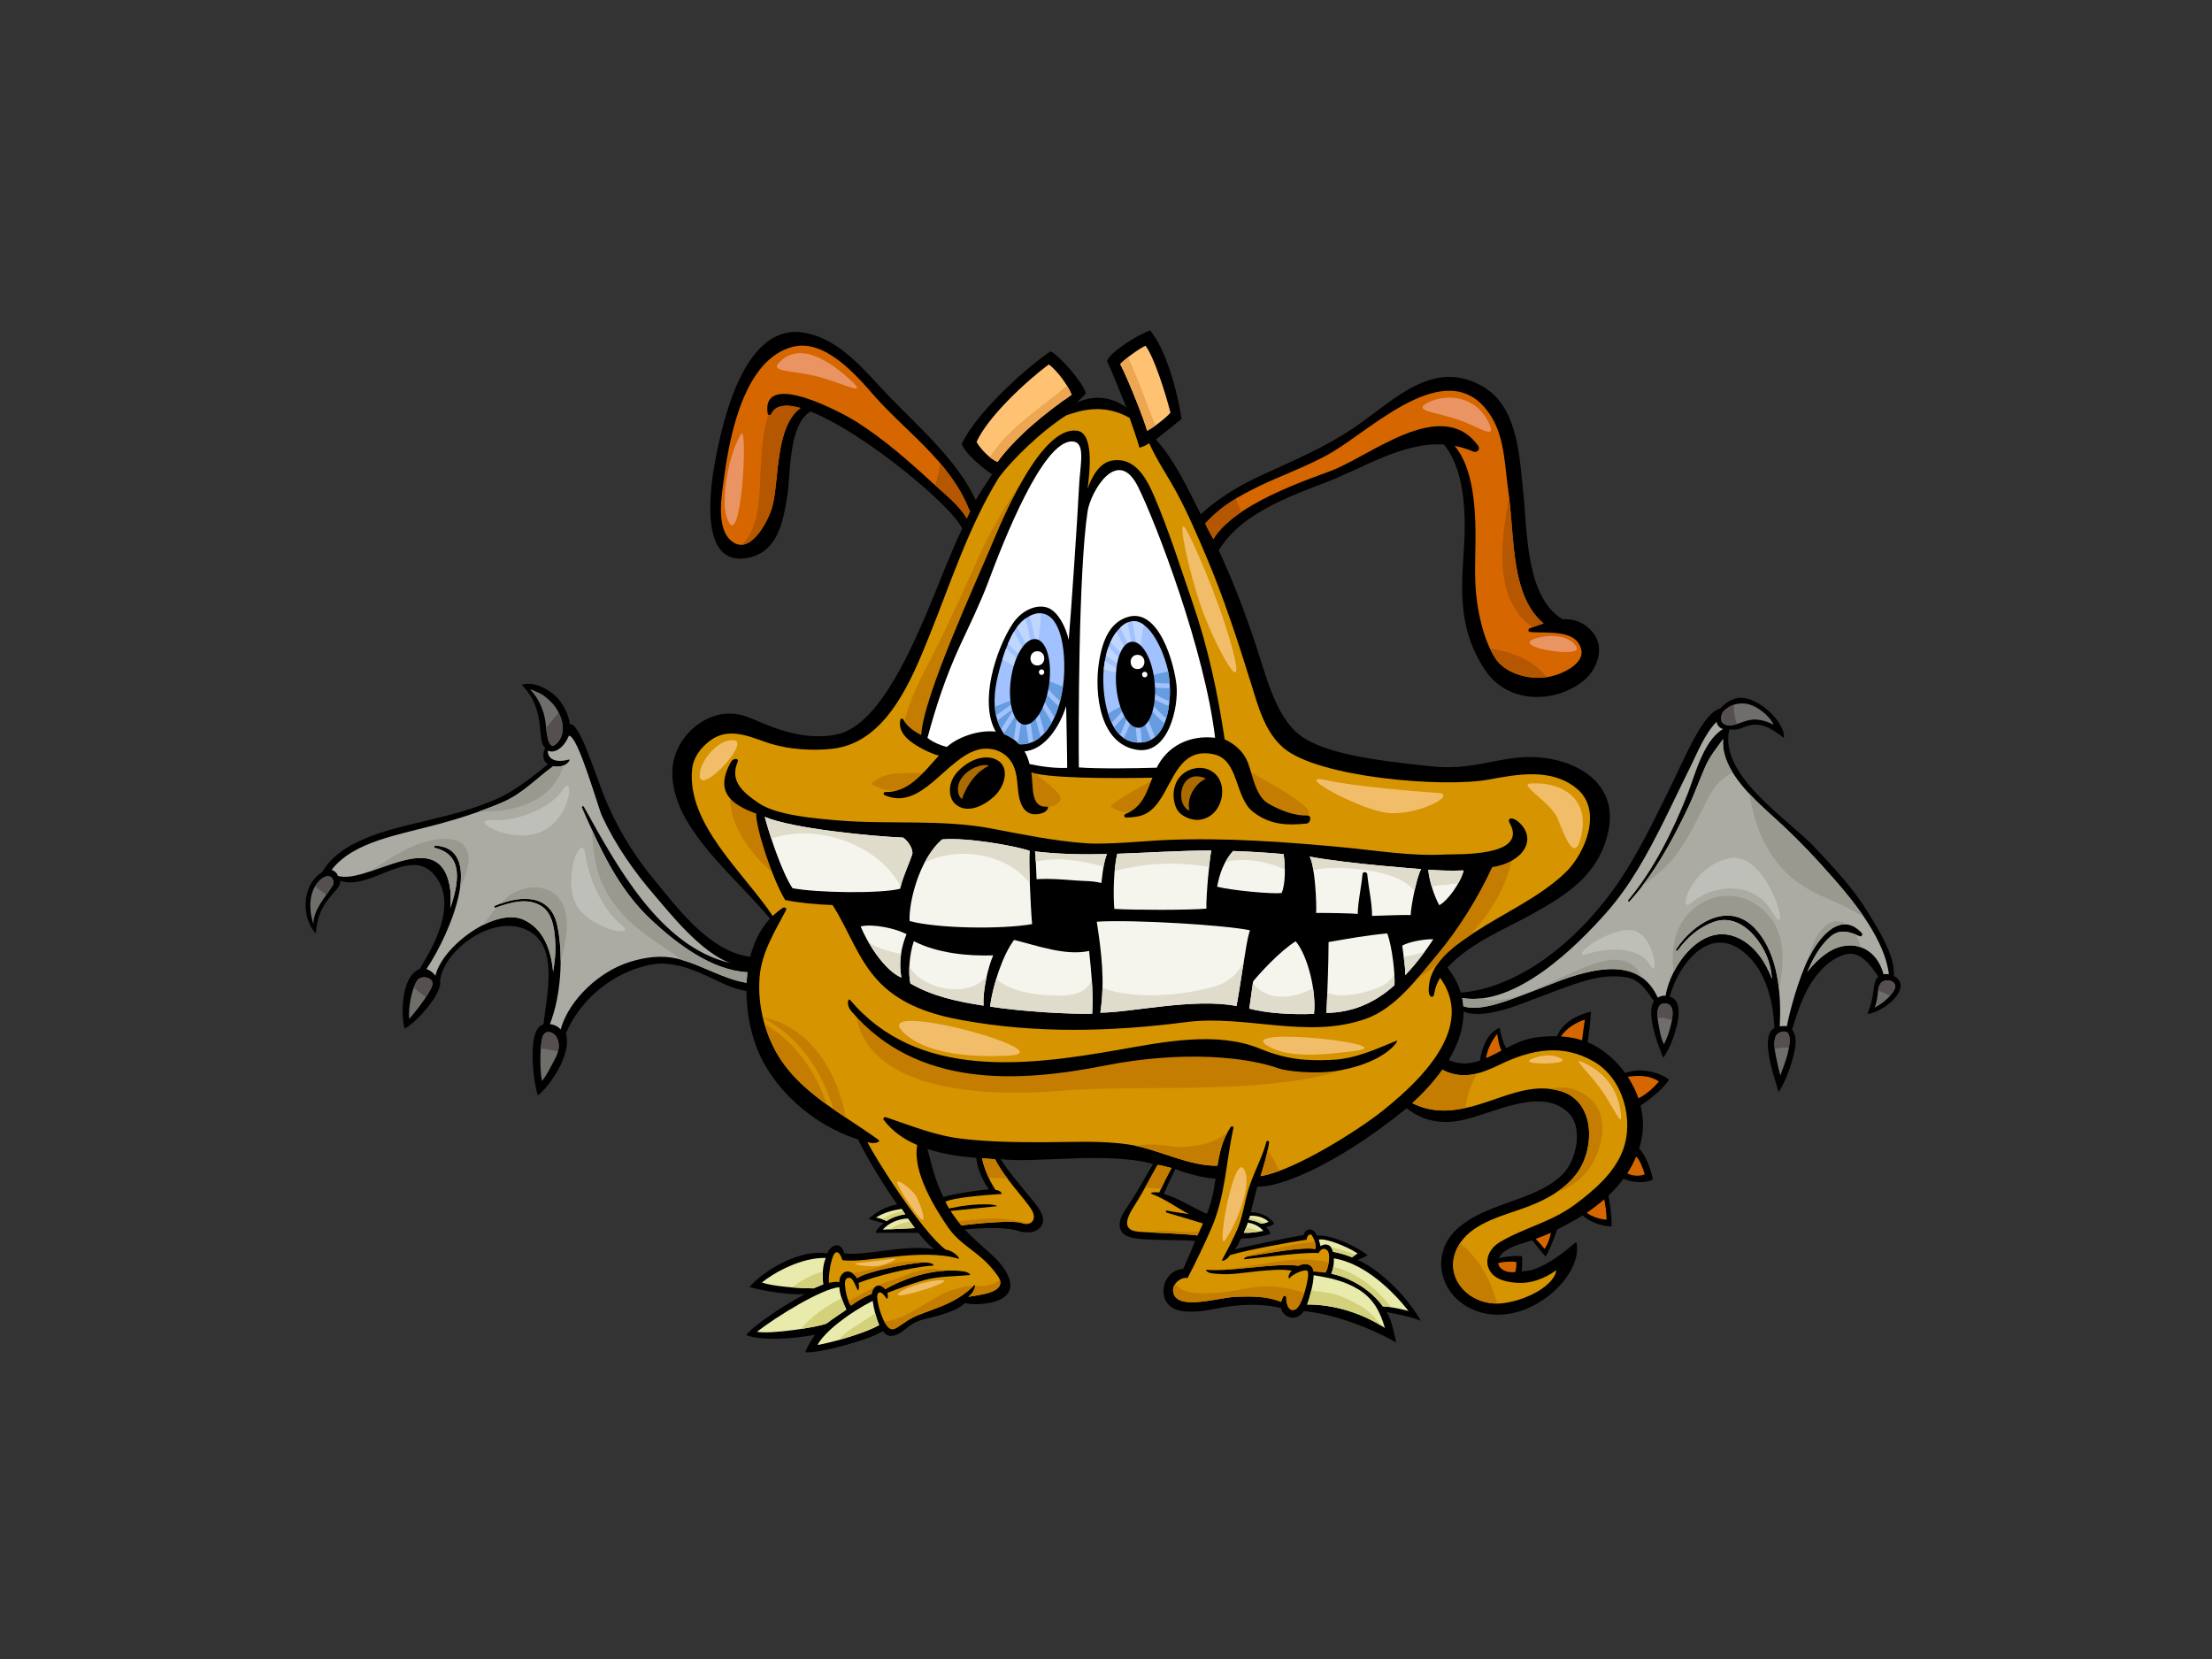 <?xml version="1.0" encoding="utf-8"?>
<!-- Generator: Adobe Illustrator 17.0.0, SVG Export Plug-In . SVG Version: 6.00 Build 0)  -->
<!DOCTYPE svg PUBLIC "-//W3C//DTD SVG 1.1//EN" "http://www.w3.org/Graphics/SVG/1.1/DTD/svg11.dtd">
<svg version="1.1" id="Layer_1" xmlns="http://www.w3.org/2000/svg" xmlns:xlink="http://www.w3.org/1999/xlink" x="0px" y="0px"
	 width="800px" height="600px" viewBox="0 0 800 600" enable-background="new 0 0 800 600" xml:space="preserve">
<rect x="0" y="0" width="800" height="600" fill="#333333" stroke="none"/>
<g>
	<path d="M684.961,352.989c0.461-7.623-5.942-17.398-9.69-23.479c-5.211-8.46-12.172-15.821-18.942-23.028
		c-9.737-10.369-34.791-25.979-30.888-42.685c4.817,0.552,5.002-1.718,9.73-1.718c4.125,0,8.598,3.744,9.95,4.79
		c0.921-5.466-10.619-16.865-18.095-14.061c-1.737,0.652-3.633,1.862-4.887,3.461c-6.005,1.08-13.126,18.426-17.337,27
		c-5.199,10.59-10.28,21.207-16.479,31.258c-12.513,20.291-35.201,42.358-60.009,44.47c-0.924-3.038-2.473-6.069-4.81-9.048
		c7.653-8.665,22.314-14.734,30.318-19.19c12.881-7.167,24.163-14.175,27.745-29.601c4.611-19.847-15.113-28.5-31.421-27.257
		c-10.621,0.811-18.905,4.683-32.481,3.258c-22.875-2.397-41.701-5.024-49.621-13.096c-7.709-7.861-10.514-21.216-15.252-34.939
		c-3.521-10.2-7.441-20.326-12.034-30.113c3.12-5.041,7.623-9.42,13.775-13.208c7.553-4.653,15.923-7.933,24.196-11.046
		c14.3-5.379,28.473-14.939,43.49-13.993c8.427,10.28,7.923,28.496,7.056,40.444c-1.039,14.308-1.076,27.795,7.725,40.998
		c8.801,13.203,26.44,11.747,35.834,3.881c5.127-4.295,7.947-12.525,2.625-18.078c-3.196-3.333-6.695-4.26-10.325-4.031
		c-13.359-8.044-12.739-31.868-14.166-45.167c-1.37-12.754-1.749-31.183-14.235-38.74c-18.171-10.998-32.449,4.662-46.847,14.481
		c-10.18,6.941-21.164,11.635-32.357,16.729c-8.154,3.708-16.663,8.476-23.242,14.757c-4.822-9.593-9.205-19.176-16.249-27.138
		c0.951-0.617,6.592-5.206,9.304-7.406c-1.497-10.147-5.929-25.728-11.415-32.008c-4.251,1.619-13.773,7.211-15.586,11.032
		c2.126,4.452,4.909,11.811,7.083,16.902c-6.122-4.484-12.448-4.352-18.093-1.751c1.092-1.085,2.105-1.895,3.421-3.412
		c-1.114-4.049-9.864-13.998-12.844-15.169c-6.083,3.934-26.073,20.719-32.107,33.544c2.442,5.207,10.996,10.951,11.019,10.955
		c-1.593,2.549-4.158,6.06-5.907,9.275c-6.768-14.386-20.22-25.991-31.048-37.194c-8.74-9.044-17.623-20.891-30.826-23.306
		c-21.136-3.867-29.132,29.638-32.105,44.837c-1.892,9.67-6.875,40.245,11.639,36.54c10.764-2.154,12.699-13.231,14.171-22.368
		c1.223-7.602,0.318-25.715,8.36-30.566c19.371,7.611,51.253,34.209,54.881,42.374c-3.709,7.586-8.57,20.447-12.623,30.017
		c-7.687,18.15-18.89,41.875-33.143,44.527c-14.252,2.652-26.845-4.763-32.641-6.712c-10.454-3.517-21.178,3.367-25.025,13.082
		c-3.32,8.39-0.233,18.001,4.173,25.287c7.846,12.972,20.078,23.242,29.763,34.866c-3.542,3.767-5.823,8.558-7.14,13.762
		c-14.71-1.69-26.627-17.984-35.409-28.65c-7.75-9.41-13.919-20.13-18.259-31.51c-3.081-8.078-8.441-24.915-11.561-23.901
		c-0.36-3.136-1.961-6.298-3.723-8.597c-2.534-3.309-8.837-7.308-13.7-5.679c9.155,9.144,5.126,20.268,8.548,22.883
		c-1.036,1.752-1.231,4.742,0.972,5.772c-3.606,2.914-10.774,8.981-17.322,12.04c-9.118,4.26-19.017,6.614-28.756,8.936
		c-11.485,2.734-29.241,6.684-35.554,18.062c-8.172,5.109-7.157,17.402-2.337,22.271c0.667-12.827,9.336-15.174,8.781-19.122
		c11.387,4.129,26.733-14.53,35.448-0.157c5.925,9.77-1.163,23.09-6.691,32.09c-7.432,2.897-6.53,18.971-5.446,21.501
		c3.43-1.266,13.906-12.643,12.785-17.146c1.483-12.292,22.014-26.215,33.964-16.896c8.386,6.539,4.644,22.2,3.486,32.527
		c-6.259,1.549-3.639,21.556-2.014,25.71c3.25-2.348,12.461-14.086,10.113-22.394c4.876-11.741,16.608-22.221,30.952-24.935
		c7.668-1.451,16.051,2.148,22.711,5.405c4.488,2.194,7.558,3.459,11.625,4.199c0.042,6.971,1.311,13.888,3.357,19.541
		c5.735,15.842,20.902,29.035,36.982,34.114c3.799,7.796,10.512,18.419,14.205,23.497c-3.923,0.692-7.616,2.692-10.386,5.309
		c1.598,0.309,4.027,1.222,5.489,1.5c-1.016,0.775-2.83,2.449-2.95,3.503c5.038-0.021,10.43-0.091,15.471-0.033
		c1.72,2.164,3.583,4.192,5.7,5.952c-10.236-1.869-25.174,2.543-32.439,1.496c-1.583-5.184-5.451-2.372-6.199,0.049
		c-9.479-1.83-23.02,6.018-28.159,12.156c5.415,1.4,14.107,2.912,20.079,2.54c-8.924,4.693-18.927,11.693-21.234,14.848
		c5.693,2.077,16.541,1.386,24.928-0.152c-1.114,1.399-3.077,4.692-3.574,6.321c4.352,0.636,23.951-4.683,28.049-7.66
		c0.923,1.072,1.917,2.26,4.301,1.568c2.385-0.692,4.439-2.972,6.618-4.283c2.823-1.696,6.711-2.058,9.823-3.047
		c3.662-1.168,6.64-2.199,8.95-4.365c2.707,0.801,11.552,0.673,15.002-2.846c3.77-3.849-0.726-10.338-4.386-13.773
		c-3.77-3.54-7.421-6.424-10.661-10.044c5.816-0.421,14.586-1.038,19.434,0.577c3.098,1.035,7.727,0.696,8.776-2.954
		c0.963-3.353-3.683-8.041-5.505-10.338c-3.268-4.118-6.809-7.941-9.681-12.684c12.29,1.577,38.421-2.84,55.038,1.743
		c-2.847,5.001-5.936,10.495-9.301,15.552c-1.688,2.54-3.567,5.276-2.356,8.343c1.229,3.124,6.928,3.243,9.455,3.398
		c5.355,0.328,13.294,0.087,17.449,0.603c-1.152,2.877-3.021,7.338-4.317,10.074c-7.754,0.449-10.018,11.895-2.591,14.68
		c3.349,1.253,8.778,0.862,13.527-0.145c8.75-1.858,17.412-2.159,24.484-0.372c0.412,2.961,5.161,5.552,8.195,1.093
		c9.624,0.863,22.856,5.326,33.396,11.327c-0.637-3.337-1.717-8.237-3.4-10.976c1.292,0.236,8.71,1.589,12.326,3.127
		c-4.621-8.121-13.712-17.795-22.764-22.002c0.966-0.371,2.644-1.159,3.529-1.619c-2.965-2.674-12.936-7.654-18.293-7.17
		c-1.634-3.601-4.48-2.138-4.866-0.215c-4.749,0.781-21.283,4.183-24.925,5.23c0.809-0.846,1.575-2.37,2.382-3.999
		c2.983,0.119,7.702-0.694,10.465-1.538c-0.069-0.883-0.815-2.012-1.464-2.559c1.073-0.171,2.054-0.53,2.945-1.281
		c-1.865-2.778-5.528-4.143-8.466-4.108c0.703-2.93,1.586-6.737,2.361-9.313c6.545,0.629,26.836-6.279,53.964-28.265
		c5.411,4.258,11.848,5.824,19.172,4.477c11.312-2.084,28.544-12.29,38.794-3.379c5.347,4.646,3.977,13.659,1.13,19.087
		c-2.937,5.599-9.141,8.752-14.706,11.06c-8.564,3.547-17.613,5.517-25.003,11.409c-10.846,8.649-8.265,23.698,3.508,29.636
		c18.537,9.35,41.625-11.046,38.47-23.972c-4.749,3.996-9.586,7.911-15.492,10.023c-0.648,0.233-2.339,0.535-4.287,0.655
		c0.314-1.479,0.23-4.393,0.134-5.545c-2.409-0.108-5.925,0.019-8.349,0.832c1.526-3.888,8.263-5.248,12.029-6.552
		c1.371,1.641,3.432,4.33,4.882,5.914c1.551-2.599,3.875-8.569,4.102-9.75c1.16-0.561,7.419-3.909,9.333-5.127
		c1.862,1.893,6.381,4.008,10.422,3.914c0.108-4.132-0.769-9.044-1.159-11.088c1.999-1.886,3.846-3.912,5.463-6.101
		c3.069,1.355,7.771,1.797,10.608,0.255c-0.567-3.23-2.513-8.794-4.975-11.187c0.334-1.065,0.635-2.145,0.87-3.265
		c0.854-4.087,0.658-8.273-0.35-12.297c1.103-0.57,8.259-5.74,10.325-9.418c-4.348-3.05-11.055-4.249-15.883-2.332
		c-2.897-4-6.584-7.394-10.699-9.735c-0.931-0.53-1.895-0.977-2.875-1.379c0.214-0.904,1.094-7.98,1.176-11.086
		c-8.852,2.213-11.54,6.971-12.197,8.889c-2.796-0.079-5.599,0.129-8.307,0.549c-3.534,0.547-6.85,2.08-10.088,3.746
		c-0.961-1.351-2.021-4.814-2.404-7.315c-4.617,1.731-6.645,7.936-7.083,11.811c-3.637,1.246-7.349,1.603-11.337-0.175
		c3.346-5.569,5.434-11.531,5.37-17.569c7.211,3.171,20.507-2.657,26.102-4.706c6.199-2.269,12.239-4.838,18.618-6.597
		c4.491-1.238,9.14-1.78,13.765-1.11c5.29,0.766,7.633,4.727,10.341,8.688c-0.631,1.033-0.952,2.494-0.954,4.139
		c-0.002,5.171,2.458,11.682,4.326,16.333c3.105-3.805,9.414-20.529,2.369-22.06c3.045-11.57,14.799-27.393,27.93-15.155
		c7.028,6.548,9.624,17.253,9.889,26.498c-1.377,0.703-2.25,2.521-2.334,5.04c-0.185,5.534,2.336,12.82,3.896,18.06
		c2.299-3.103,5.67-11.963,6.151-17.501c0.158-1.828-0.296-3.821-1.281-5.069c2.413-7.782,4.548-14.779,10.098-21.083
		c2.402-2.727,5.381-4.978,8.881-6.027c5.724-1.715,9.316,3.858,12.208,7.929c-1.142,1.028-1.363,2.454-1.574,4.054
		c-0.445,3.389-1.123,6.705-2.396,9.42c3.023,0.021,10.312-4.078,11.897-9.006C687.864,355.747,686.77,353.838,684.961,352.989z
		 M341.207,432.95c-3.036-6.018-4.09-11.091-5.805-17.415c5.56,1.835,11.673,2.744,17.655,3.225
		c0.442,4.013,2.32,8.165,4.564,11.423C355.641,430.216,345.054,431.642,341.207,432.95z M425.073,422.794
		c2.616,1.078,9.549,3.274,14.552,3.47c-0.405,2.765-0.856,5.534-1.613,8.238c-0.434,1.545-0.947,3.036-1.497,4.506
		c-5.37-2.323-9.977-5.552-15.597-7.214C422.151,428.797,423.593,425.757,425.073,422.794z"/>
	<path fill="#D66600" d="M452.048,177.493c9.332-4.951,20.955-8.67,30.048-14.138c15.505-9.319,43.128-36.519,57.571-12.152
		c4.523,7.63,4.597,17.655,5.821,26.222c0.961,6.718,1.23,13.51,1.945,20.256c1.027,9.679,2.974,21.35,10.822,27.783
		c-1.681,0.545-3.365,1.171-5.036,1.774c-0.622,0.222-0.592,1.248,0.115,1.323c5.965,0.633,16.743-1.236,18.541,6.338
		c1.086,4.581-4.992,7.726-8.362,8.973c-8.725,3.225-19.018-0.081-22.648-5.7c-3.633-5.618-5.596-13.1-6.657-20.361
		c-1.233-8.443-0.481-17.122-0.577-25.619c-0.107-9.266-0.947-23.079-7.53-30.942c2.249,0.427,4.521,1.101,6.816,2.092
		c1.227,0.53,2.573-0.881,1.738-2.042c-13.287-18.454-39.241,3.891-53.681,9.137c-9.633,3.501-19.154,7.107-28.055,12.248
		c-4.339,2.505-10.978,6.983-14.092,12.294c-0.744-1.509-2.364-3.982-2.901-5.73C441.4,183.466,445.653,180.884,452.048,177.493z"/>
	<path fill="#FFC273" d="M405.143,131.641c1.978-2.036,6.735-5.478,9.108-6.597c2.89,3.447,7.241,16.909,9.064,24.194
		c-1.804,2.145-6.983,5.973-8.484,6.545C414.391,153.421,408.538,138.308,405.143,131.641z"/>
	<path fill="#FFC273" d="M353.179,159.863c3.986-9.023,18.016-22.063,26.142-28.072c2.905,2.162,6.751,7.223,8.268,10.967
		c-9.26,6.305-20.192,15.178-26.826,24.294C358.038,166.037,354.495,162.191,353.179,159.863z"/>
	<path fill="#EDA652" d="M407.965,129.195c-1.125,0.88-2.142,1.747-2.821,2.446c3.394,6.667,9.248,21.78,9.688,24.142
		c0.587-0.226,1.737-0.949,3.025-1.874C414.567,145.665,411.744,137.226,407.965,129.195z"/>
	<path fill="#EDA652" d="M357.988,165.322c0.942,0.769,1.899,1.404,2.776,1.731c6.634-9.116,17.566-17.989,26.826-24.294
		c-0.413-1.023-1.01-2.141-1.704-3.274C376.164,147.77,364.939,154.552,357.988,165.322z"/>
	<path fill="#D66600" d="M337.473,174.85c-8.851-8.148-17.844-16.068-28.038-22.506c-3.778-2.388-34.085-19.15-31.823-2.827
		c0.092,0.662,1.014,0.879,1.309,0.229c1.48-3.278,5.368-3.68,10.59-2.194c-9.267,6.817-7.64,26.313-10.219,35.777
		c-1.349,4.957-8.402,18.81-15.384,11.74c-5.013-5.078-2.805-16.653-1.969-22.822c2.077-15.327,7.4-42.197,24.583-46.774
		c11.499-3.064,22.66,9.664,29.241,17.185c12.001,13.717,27.739,24.105,34.711,41.575c0.104,0.262,0.246,0.461,0.41,0.614
		c-0.423,0.884-0.838,1.767-1.242,2.653C346.878,182.643,341.117,178.205,337.473,174.85z"/>
	<path fill="#B55700" d="M446.992,180.318c-3.875,2.321-7.168,4.814-11.063,8.932c0.537,1.748,2.157,4.221,2.901,5.73
		c2.253-3.846,6.352-7.242,10.093-9.782C448.22,183.604,447.569,181.973,446.992,180.318z"/>
	<path fill="#B55700" d="M551.384,238.364c-3.953-2.047-8.173-3.174-12.493-3.798c0.6,1.259,1.245,2.479,1.973,3.606
		c3.083,4.772,10.971,7.859,18.624,6.712C557.209,242.269,554.558,240.008,551.384,238.364z"/>
	<path fill="#B55700" d="M554.22,226.875c1.342-0.486,2.689-0.972,4.034-1.411c-7.848-6.433-9.795-18.104-10.822-27.783
		c-0.629-5.927-0.938-11.885-1.647-17.804C542.668,196.302,540.034,216.74,554.22,226.875z"/>
	<path fill="#B55700" d="M278.92,149.747c-0.191,0.421-0.631,0.451-0.952,0.26c-2.33,6.198-2.505,13.795-2.866,19.777
		c-0.44,7.303-0.198,15.461-3.306,22.275c-0.917,2.008-2.112,3.625-3.496,4.962c5.321-0.36,9.928-9.785,10.991-13.692
		c2.579-9.464,0.952-28.959,10.219-35.777C284.288,146.067,280.401,146.469,278.92,149.747z"/>
	<path fill="#B55700" d="M350.473,184.234c-2.52-6.314-6.194-11.696-10.413-16.652c-0.434,2.695-1.036,5.359-1.835,7.943
		c3.645,3.269,8.83,7.431,11.415,11.976c0.404-0.886,0.819-1.769,1.242-2.653C350.72,184.695,350.577,184.496,350.473,184.234z"/>
	<path fill="#706E6B" d="M197.287,261.183c-0.597-4.461-2.518-8.681-5.563-11.818c0.784,0.025,1.64,0.589,2.508,0.916
		c2.184,0.822,3.996,2.456,5.573,4.124c2.588,2.739,6.373,10.378,1.069,14.879C197.913,271.795,197.497,262.755,197.287,261.183z"/>
	<path fill="#706E6B" d="M113.421,334.39c-1.284-3.47-2.709-11.714,2.584-16.325c2.217-1.932,4.537-1.437,4.613,1.286
		C120.667,321.089,112.749,328.69,113.421,334.39z"/>
	<path fill="#706E6B" d="M147.969,368.509c-0.362-6.499,1.942-13.622,3.589-14.577c1.647-0.954,4.307-0.51,4.874,1.435
		C157,357.313,150.497,365.802,147.969,368.509z"/>
	<path fill="#706E6B" d="M200.598,383.208c-1.433,2.571-2.676,5.485-4.589,7.739c-0.943-4.68-0.723-14.675,0.542-16.66
		c1.264-1.987,4.153-0.902,5.056,1.446C202.51,378.08,202.15,380.426,200.598,383.208z"/>
	<path fill="#ABABA3" d="M244.956,346.729c-5.829-1.386-11.588-0.565-17.202,1.175c-10.671,3.304-21.889,13.353-24.992,24.414
		c-0.899-1.028-2.211-1.731-3.883-1.946c4.042-10.142,4.942-25.108,2.67-35.672c-2.517-11.705-13.634-10.951-22.568-7.051
		c-0.35,0.154-0.094,0.738,0.262,0.613c5.303-1.842,11.614-3.835,16.729-0.463c4.214,2.779,4.699,9.376,4.883,13.862
		c0.135,3.279-0.265,6.546-0.822,9.801c-0.725-8.174-3.656-15.669-10.694-18.842c-10.11-4.557-29.269,9.341-31.866,20.253
		c-0.912-1.224-2.044-2.042-3.259-2.374c9.107-13.593,21.209-43.755,3.22-44.674c-0.491-0.025-0.517,0.725-0.051,0.841
		c10.408,2.594,8.571,12.656,5.428,21.924c0.332-3.084,0.278-6.055-0.279-8.693c-4.518-21.404-29.663,0.135-40.324-3.118
		c-0.379-1.36-1.566-1.872-2.269-2.194c7.94-10.284,24.238-12.601,39.037-16.636c7.708-2.101,15.321-4.59,22.667-7.737
		c7.386-3.164,12.171-8.537,18.424-13.091c4.798,0.799,6.488-2.613,5.746-2.417c-6.904,1.816-7.886-1.947-7.651-3.265
		c1.787,1.073,5.39-0.175,7.599-5.372c3.309-0.059,10.561,26.066,11.972,29.085c4.963,10.617,11.547,20.046,19.198,28.891
		c5.006,5.788,16.71,20.705,27.368,24.29c-25.668-5.786-41.52-35.729-53.163-56.594c-0.201-0.362-0.836-0.084-0.667,0.299
		c6.447,14.668,12.994,29.33,24.9,40.489c9.181,8.609,21.798,18.363,34.974,19.101c-0.147,1.267-0.26,2.54-0.319,3.821
		C261.249,354.024,253.652,348.795,244.956,346.729z"/>
	<path fill="#E8EBAB" d="M316.796,440.344c2.945-1.855,6.108-2.657,9.322-3.15c0.425,0.657,0.846,1.311,1.276,1.966
		c-2.268,0.327-4.684,1.035-6.746,2.461C319.472,440.97,318.135,440.606,316.796,440.344z"/>
	<path fill="#E8EBAB" d="M319.278,444.721c1.847-2.23,5.386-3.924,9.113-4.05c0.792,1.182,1.612,2.342,2.454,3.48
		C327.126,444.337,323.305,444.548,319.278,444.721z"/>
	<path fill="#E8EBAB" d="M275.539,463.843c4.346-3.578,14.367-9.156,23.117-8.887c-1.2,2.867-1.305,6.625-0.923,9.542
		c-0.926,0.325-2.077,0.919-3.462,1.46C288.655,465.958,279.346,465.189,275.539,463.843z"/>
	<path fill="#E8EBAB" d="M273.772,481.644c7.19-5.608,23.371-15.545,29.775-16.127c0.156,2.767,1.342,5.518,2.539,8.123
		c-0.475,0.416-5.393,3.583-7.12,5.013C295.809,480.006,278.5,482.653,273.772,481.644z"/>
	<path fill="#E8EBAB" d="M295.657,486.423c2.693-5.001,11.617-11.692,19.959-15.963c0.353,2.73,1.315,6.429,2.35,8.742
		C313.276,482.039,300.581,485.656,295.657,486.423z"/>
	<path fill="#D69400" d="M373.084,437.502c2.207,3.679-0.297,6.006-3.507,4.844c-3.21-1.164-17.548,0.215-21.836,0.877
		c-1.389-1.638-2.716-3.367-3.949-5.267c4.572-0.469,11.496-1.159,16.574-1.699c0.67-0.072-0.615-0.613-2.757-0.676
		c-4.922-0.142-9.604,0.442-14.384,1.474c-0.102-0.163-1.225-2.245-1.324-2.412c2.924-1.538,13.773-2.386,20.132-2.823
		c0.591-0.042-0.051-1.255-2.025-1.496c-2.642-4.066-4.181-8.221-4.839-11.425c1.262,0.082,3.5,0.302,4.735,0.357
		C363.251,426.072,370.876,433.819,373.084,437.502z"/>
	<path fill="#D69400" d="M411.994,445.492c-8.26-0.601-2.665-7.833-0.589-11.249c2.574-4.23,4.806-8.668,7.275-12.962
		c1.691,0.297,3.356,0.687,5,1.141c-1.595,2.897-3.014,5.905-4.44,8.875c-2.476-0.348-3.417,0.257-2.803,0.479
		c4.806,1.744,9.043,4.935,13.575,7.347c-2.653-0.479-5.38-0.729-7.909-1.288c-0.468-0.105-0.612,0.584-0.16,0.72
		c4.352,1.309,8.806,2.552,13.132,3.935c-0.587,1.313-1.383,3.073-2.039,4.344C428.458,446.182,418.169,445.939,411.994,445.492z"/>
	<path fill="#E8EBAB" d="M472.746,471.794c0.567-1.442,0.956-2.973,1.333-4.442c0.53-2.073,0.961-4.09,1.022-6.146
		c5.702,0.897,11.127,2.026,16.196,5.122c5.49,3.353,7.957,8.284,9.563,13.949C492.697,474.913,482.457,471.749,472.746,471.794z"/>
	<path fill="#E8EBAB" d="M509.429,474.151c-1.381-0.453-7.575-1.795-9.265-1.655c-4.468-6.017-11.242-10.193-18.683-11.85
		c0.682-1.619,1.009-3.622,0.933-5.545C493.86,456.955,504.016,467.265,509.429,474.151z"/>
	<path fill="#E8EBAB" d="M491.012,453.341c-0.619,0.36-1.491,0.933-2.016,1.393c-2.273-0.907-4.59-1.596-6.914-2.017
		c-0.532-2.685-2.765-3.225-4.499-2.04c-0.091-0.575-0.485-1.778-0.65-2.339C479.371,447.701,487.088,450.724,491.012,453.341z"/>
	<path fill="#E8EBAB" d="M449.852,445.833c0.546-1.187,1.019-2.409,1.446-3.643c2.167,0.301,4.244,1.377,5.631,2.993
		C454.808,445.555,451.849,446.03,449.852,445.833z"/>
	<path fill="#E8EBAB" d="M458.801,441.903c-0.706,0.28-1.798,0.664-2.838,0.619c-1.386-0.75-2.816-1.098-4.321-1.351
		c0.152-0.483,0.286-0.972,0.42-1.46C454.773,439.566,457.235,440.337,458.801,441.903z"/>
	<path fill="#D4D17D" d="M323.071,438.907c-0.684,0.24-1.315,0.523-1.932,0.816c-0.684,0.397-1.357,0.809-2.026,1.236
		c0.53,0.182,1.049,0.393,1.536,0.662c2.063-1.426,4.478-2.134,6.746-2.461c-0.258-0.393-0.511-0.785-0.766-1.18
		C325.423,438.208,324.23,438.498,323.071,438.907z"/>
	<path fill="#D4D17D" d="M325.998,442.499c-1.591,0.537-2.99,1.292-4.366,2.108c3.16-0.149,6.235-0.308,9.213-0.456
		c-0.58-0.785-1.134-1.594-1.69-2.398C328.083,441.937,327.022,442.157,325.998,442.499z"/>
	<path fill="#D4D17D" d="M297.597,459.822c-4.019,1.194-7.834,3.215-11.147,5.784c2.806,0.229,5.602,0.351,7.822,0.351
		c1.385-0.54,2.535-1.134,3.462-1.46C297.548,463.072,297.48,461.446,297.597,459.822z"/>
	<path fill="#D4D17D" d="M289.594,480.655c4.288-0.654,8.058-1.439,9.371-2.002c1.728-1.43,6.646-4.597,7.12-5.013
		c-0.614-1.334-1.218-2.708-1.689-4.103C298.789,472.244,293.658,475.983,289.594,480.655z"/>
	<path fill="#D4D17D" d="M306.277,481.737c-1.049,0.93-2.046,1.911-3.015,2.916c5.425-1.503,11.703-3.636,14.705-5.45
		c-0.514-1.148-1.009-2.638-1.421-4.181C313.103,477.26,309.596,479.382,306.277,481.737z"/>
	<path fill="#D4D17D" d="M491.383,471.894c-3.186-1.694-6.662-3.491-10.24-4.167c-2.302-0.437-4.617-0.649-6.899-1.063
		c-0.056,0.231-0.108,0.458-0.165,0.689c-0.377,1.468-0.766,3-1.333,4.442c9.209-0.042,18.868,2.825,26.804,7.691
		C497.353,476.421,494.759,473.693,491.383,471.894z"/>
	<path fill="#D4D17D" d="M482.2,458.132c-0.158,0.89-0.394,1.746-0.719,2.514c7.44,1.657,14.215,5.833,18.683,11.85
		c0.585-0.047,1.713,0.084,2.992,0.29C497.759,465.879,490.749,460.186,482.2,458.132z"/>
	<path fill="#D4D17D" d="M481.22,450.919c0.393,0.428,0.705,1.01,0.862,1.797c2.324,0.421,4.641,1.11,6.914,2.017
		c0.351-0.308,0.854-0.661,1.336-0.972C487.34,452.594,484.337,451.682,481.22,450.919z"/>
	<path fill="#D4D17D" d="M450.648,443.948c-0.248,0.636-0.511,1.264-0.796,1.884c1.572,0.154,3.726-0.107,5.609-0.406
		C453.93,444.702,452.29,444.163,450.648,443.948z"/>
	<path fill="#D4D17D" d="M451.877,440.356c-0.076,0.271-0.15,0.545-0.235,0.815c1.505,0.253,2.935,0.601,4.321,1.351
		c0.563,0.025,1.134-0.079,1.658-0.22C455.8,441.419,453.884,440.79,451.877,440.356z"/>
	<path fill="#D66600" d="M548.345,456.344c0.182,1.381-0.034,2.549-0.299,3.69c-3.27,0.481-5.977-1.089-6.207-3.206
		C543.717,456.281,546.132,456.225,548.345,456.344z"/>
	<path fill="#D66600" d="M558.629,451.668c-1.155-1.349-2.226-2.573-3.226-3.606c1.55-0.594,3.926-1.495,5.439-2.169
		C560.842,446.855,559.797,450.082,558.629,451.668z"/>
	<path fill="#D66600" d="M573.85,438.638c2.076-1.393,4.442-3.248,6.328-4.863c0.384,1.634,0.85,5.034,0.864,7.31
		C579.023,441.085,575.944,440.122,573.85,438.638z"/>
	<path fill="#D66600" d="M599.981,391.101c-2.008,2.561-5.28,5.158-7.426,6.113c-0.94-2.737-2.261-5.356-3.861-7.791
		C592.743,388.916,596.231,388.776,599.981,391.101z"/>
	<path fill="#D66600" d="M591.726,418.331c1.147,0.822,2.3,3.706,3.12,6.34c-1.877,0.928-4.86,0.542-6.306-0.33
		C589.774,422.444,590.848,420.445,591.726,418.331z"/>
	<path fill="#D66600" d="M573.198,368.751c-0.216,1.44-0.942,6.419-1.018,7.466c-2.471-0.788-5.047-1.217-7.651-1.386
		C566.484,371.936,569.921,369.778,573.198,368.751z"/>
	<path fill="#D66600" d="M541.498,373.968c0.305,1.911,0.6,4.249,1.546,5.977c-1.86,0.974-3.701,1.94-5.553,2.737
		C537.755,379.616,539.871,375.769,541.498,373.968z"/>
	<path fill="#D69400" d="M542.494,385.002c11.309-5.47,22.507-7.681,33.964-1.059c10.557,6.102,14.584,21.065,10.498,32.01
		c-3.101,8.308-10.387,14.466-17.267,19.62c-8.527,6.387-18.321,8.366-27.219,13.635c-3.423,2.028-5.686,5.954-3.97,9.764
		c1.805,4.008,6.97,4.845,10.831,5.005c4.755,0.192,9.479-1.704,13.545-4.582c-0.687,5.256-10.048,10.686-19.077,11.894
		c-12.787,1.709-23.333-10.396-15.677-21.8c5.089-7.578,16.075-9.939,24.136-12.982c6.712-2.535,12.952-5.833,17.522-11.483
		c7.115-8.796,7.609-26.682-5.523-30.461c-8.862-2.55-17.031,0.762-25.36,3.582c-10.191,3.451-18.92,5.377-28.111,0.849
		c3.939-3.61,7.737-7.703,10.864-12.105C528.823,390.606,535.103,388.575,542.494,385.002z"/>
	<path fill="#D69400" d="M499.623,402.063c-8.653,6.831-31.699,21.459-43.732,23.299c1.236-3.991,2.444-7.987,3.101-12.138
		c0.101-0.635-0.806-0.872-0.978-0.236c-1.725,6.359-5.174,12.095-6.867,18.433c-1.069,4.003-1.66,7.885-3.108,11.808
		c-1.29,3.494-4.592,9.801-5.971,12.268c-0.55,0.981,1.308,0.224,1.969-0.537c0.292-0.337,0.56-0.694,0.84-1.04
		c6.348-1.884,21.505-4.653,27.738-5.578c-0.154-0.921,1.078-2.613,1.847-1.538c0.769,1.077,1.557,3.098,1.307,4.926
		c-5.002-0.848-16.628,1.484-24.158,2.613c-1.54,0.231-2.049,1.136-1.378,1.07c8.227-0.837,21.613-2.608,26.689-2.222
		c0.539-1.308,1.925-2.154,3.155-0.923c1.232,1.231,0.462,6.078-0.684,7.987c-1.429-0.226-2.868-0.378-4.323-0.413
		c-0.532-3.344-3.764-2.882-5.612-2.035c-6.691-1.309-25.387,2.304-33.074,1.423c-0.594-0.068,0.145,1.035,1.838,1.267
		c6.092,0.832,9.998-0.051,16.077-0.682c4.282-0.444,9.851-0.933,12.888-0.215c-1.498,1.281-1.263,3.332-0.807,2.667
		c1.002-1.463,6.171-3.778,6.618-2.384c0.693,2.154-2.154,12.771-4.589,13.72c-2.699,1.052-3.302-2.973-3.191-4.201
		c0.064-0.685-0.813-1.038-1.165-0.393c-0.35,0.638-0.589,1.248-0.727,1.846c-5.153-2.126-10.683-2.024-16.258-1.851
		c-5.92,0.18-20.03,4.797-22.464-0.732c-1.583-3.597,2.589-6.62,4.893-6.045c2.765-5.221,6.677-13.474,8.692-18.176
		c5.071-11.82,5.15-23.677,7.899-36.042c0.142-0.633-0.671-0.853-0.999-0.371c-2.907,4.272-4,9.051-4.779,13.96
		c-10.818,0.18-21.688-6.193-32.497-7.733c-9.809-1.4-20.107-0.787-29.986-0.762c-10.003,0.025-19.968-0.087-29.914-1.252
		c-9.768-1.143-18.244-4.683-27.474-7.775c-0.555-0.185-1.252,0.381-0.823,0.954c3.104,4.143,7.327,7.034,12.119,9.102
		c-1.792,9.694,6.432,22.957,11.276,29.936c2.776,3.998,6.462,6.441,10.199,9.385c2.917,2.297,5.478,4.905,7.613,7.95
		c4.274,6.097-6.663,6.882-10.593,7.606c2.738-2.208,2.592-4.664,2.153-4.211c-7.263,7.462-16.957,8.925-22.537,11.864
		c-3.038,1.599-5.369,3.846-6.885,4.062c-2.693,0.385-5.231-7.003-5.692-11.156c-0.223-2.012,1.001-3.618,3.231-0.077
		c0.529,0.839,0.846-0.846,0.408-1.912c4.285-1.629,8.721-3.234,12.902-4.473c5.379-1.594,11.159-1.432,16.697-1.923
		c0.975-0.086-0.384-1.155-2.077-1.384c-9.348-1.273-20.055,1.778-28.264,6.469c-2.359-2.858-4.744-0.626-4.898,1.683
		c-2.454,0.993-4.693,2.23-7.557,4.258c-0.983-1.489-1.675-3.837-1.948-5.963c-0.266-2.068-0.5-4.365,1.647-4.071
		c1.165,0.159,2.279,3.562,2.781,4.388c0.284,0.47,0.769-1.308,0.287-2.559c5.714-2.365,18.948-5.747,26.938-6.284
		c0.698-0.045-0.219-1.386-4.142-1.079c-5.487,0.428-20.389,3.307-23.267,5.674c-3.125-4.83-6.664-1.599-6.413,1.378
		c-1.258-0.276-2.558,0.042-3.792,0.257c-0.307-2.718,0.925-10.158,2.387-10.928c1.462-0.768,2.309,2.351,2.491,2.737
		c8.59,1.266,28.131-4.58,42.135-0.5c0.578,0.168-1.539-2.848-4.77-3.311c-8.616-6.232-26.465-34.626-28.314-38.932
		c2.156,0.921,5.073,0.007,4.003-0.771c-12.033-8.744-26.844-16.187-35.329-28.958c-5.67-8.535-8.496-19.642-7.698-29.776
		c0.717-9.093,5.458-16.498,9.563-24.324c0.351-0.669-0.511-1.238-1.075-0.879c-1.373,0.867-2.584,1.886-3.719,2.968
		c-10.512-15.688-31.129-33.274-29.164-53.033c0.43-4.328,3.021-7.679,6.357-10.266c6.64-5.151,14.113-1.682,20.581,0.519
		c8.005,2.727,17.227,3.115,24.196,2.253c19.282-2.383,28.315-25.123,34.517-40.456c7.789-19.26,14.36-39.886,25.326-57.632
		c4.285-5.821,14.803-16.353,24.289-22.418c4.958-1.72,13.364-4.541,22.973,0.914c0.573,1.778,2.834,7.892,3.512,10.752
		c0.84-0.126,2.459-0.836,3.573-1.601c2.717,6.149,6.705,11.89,9.901,17.791c2.223,4.108,4.218,8.31,6.122,12.554
		c0.002,0.203,0.089,0.393,0.238,0.538c1.496,3.354,2.945,6.73,4.382,10.121c6.372,15.029,11.394,30.517,16.244,46.088
		c2.475,7.957,4.894,17.304,11.65,23.083c12.545,10.735,57.823,14.477,74.161,11.47c10.715-1.972,22.979-4.272,32.069,3.375
		c9.329,7.848,2.894,23.469-4.347,30.346c-9.316,8.845-21.814,14.383-32.506,21.359c-7.731,5.045-17.006,11.324-16.839,21.439
		c0.034,2.07,1.673,2.986,2.007,0.827c0.31-1.996,1.049-3.886,2.098-5.678C531.857,368.85,520.02,385.965,499.623,402.063z"/>
	<path fill="#C47D00" d="M364.464,426.388c-1.761-2.355-3.413-4.798-4.561-7.134c-1.236-0.054-3.473-0.274-4.735-0.357
		c0.419,2.04,1.197,4.464,2.388,7.006C359.86,425.951,362.169,426.101,364.464,426.388z"/>
	<path fill="#C47D00" d="M361.558,440.729c-5.067-0.31-10.061,0.57-15.106,0.888c0.427,0.54,0.848,1.089,1.288,1.606
		c4.288-0.662,18.626-2.042,21.836-0.877c0.998,0.362,1.929,0.386,2.67,0.136C368.707,441.679,365.155,440.949,361.558,440.729z"/>
	<path fill="#C47D00" d="M419.714,445.216c-1.447,0.101-2.883,0.278-4.312,0.484c6.058,0.332,13.822,0.591,17.635,1.134
		c0.231-0.449,0.482-0.968,0.733-1.498C429.123,446.133,424.412,444.884,419.714,445.216z"/>
	<path fill="#C47D00" d="M419.918,429.896c1.204-2.514,2.418-5.031,3.763-7.473c-1.644-0.454-3.309-0.844-5-1.141
		c-1.551,2.701-3.019,5.454-4.527,8.182C416.082,429.574,418.005,429.707,419.918,429.896z"/>
	<path fill="#C47D00" d="M534.223,388.225c-4.162,1.052-8.203,0.928-12.573-1.337c-3.127,4.402-6.925,8.495-10.864,12.105
		c6.41,3.159,12.597,3.171,19.212,1.724C530.479,396.43,532.021,392.069,534.223,388.225z"/>
	<path fill="#C47D00" d="M528.056,449.595c-7.063,10.679,1.779,21.929,13.439,21.852
		C539.227,462.892,534.774,455.031,528.056,449.595z"/>
	<path fill="#C47D00" d="M562.383,431.553c3.805-1.428,7.301-3.33,10.142-6.225c6.253-6.368,10.493-20.212,3.138-27.412
		c-4.747-4.646-9.909-5.232-15.122-4.09c1.226,0.143,2.462,0.378,3.715,0.736c13.132,3.779,12.638,21.665,5.523,30.461
		C567.641,427.664,565.129,429.777,562.383,431.553z"/>
	<path fill="#C47D00" d="M384.308,171.082c-1.315-3.202-3.324-5.868-6.411-4.625c-3.938,1.585-6.909,5.718-9.226,9.086
		c-5.45,7.919-10.393,16.493-14.404,25.224c-5.425,11.806-10.548,23.679-16.476,35.251c-4.397,8.585-9.666,17.964-11.231,27.746
		c0.207,0.042,0.413,0.135,0.596,0.343c3.208,3.66,7.396,6.034,11.808,7.92c1.396-6.948,5.532-13.4,9.265-19.284
		c4.575-7.211,9.592-14.155,13.888-21.537c8.726-14.996,20.372-30.679,23.394-48.198
		C385.358,179.016,384.916,175.02,384.308,171.082z"/>
	<path fill="#C47D00" d="M340.421,277.747c-7.828,4.3-18.211-1.189-25.251,5.713C324.828,289.597,332.342,283.26,340.421,277.747z"
		/>
	<path fill="#C47D00" d="M370.021,275.377c0.565,3.856,0.855,7.819,2.023,11.549c0.988,3.155,2.529,5.669,6.453,5.171
		c2.311-0.292,6.677-1.898,4.45-4.793C379.353,282.635,373.474,280.1,370.021,275.377z"/>
	<path fill="#C47D00" d="M419.578,280.532c-5.928,3.812-12.625,6.427-17.998,11.035C410.035,298.038,415.434,288.7,419.578,280.532z
		"/>
	<path fill="#C47D00" d="M519.61,349.07c2.854-4.295,7.411-7.691,11.811-10.628c8.279-8.878,14.392-19.354,16.006-31.01
		c-3.31,2.772-7.642,4.388-11.886,5.179c-4.653,14.393-12.361,29.804-23.172,41.482C514.824,352.513,517.256,350.863,519.61,349.07z
		"/>
	<path fill="#C47D00" d="M267.545,286.895c-1.025-0.97-1.894-1.968-2.574-2.991c-3.802,10.92,5.787,24.395,13.746,31.015
		c4.254,3.538,10.768,8.065,16.688,6.77c6.254-1.369,8.076-7.733,8.631-13.545C294.38,303.994,273.599,297.147,267.545,286.895z"/>
	<path fill="#C47D00" d="M276.559,370.432c1.329,4.59,3.279,8.992,5.844,12.857c4.319,6.501,10.28,11.619,16.677,16.232
		C295.059,387.46,287.326,376.517,276.559,370.432z"/>
	<path fill="#C47D00" d="M305.842,404.174c-2.734-16.514-13.309-33.204-29.926-36.173c0.009,0.04,0.015,0.081,0.025,0.122
		c12.56,6.448,21.386,19.188,25.475,33.05C302.881,402.192,304.361,403.188,305.842,404.174z"/>
	<path fill="#C47D00" d="M357.124,464.883c-1.489,0.329-2.994,0.262-4.507,0.233c0.021,0.705-0.47,2.349-2.387,3.895
		c3.557-0.656,12.82-1.376,11.379-6.025C360.263,463.836,358.801,464.512,357.124,464.883z"/>
	<path fill="#C47D00" d="M348.565,465.421c-2.8,0.696-5.746,1.505-8.315,2.84c-6.09,3.161-13.145,9.057-20.444,9.667
		c0.932,1.75,2.028,2.958,3.154,2.797c1.515-0.217,3.846-2.463,6.885-4.062c5.5-2.897,14.991-4.37,22.217-11.556
		C350.9,465.094,349.734,465.131,348.565,465.421z"/>
	<path fill="#C47D00" d="M321.878,463.21c-1.586,0.479-3.089,1.099-4.551,1.792c0.837-0.234,1.839,0.056,2.838,1.267
		c6.266-3.582,13.988-6.2,21.45-6.676C335.186,457.23,327.962,461.364,321.878,463.21z"/>
	<path fill="#C47D00" d="M306.856,470.492c0.255,0.633,0.531,1.231,0.853,1.718c2.864-2.028,5.103-3.265,7.557-4.258
		c0.067-1.009,0.561-2.005,1.293-2.564C313.285,467.01,310.189,468.949,306.856,470.492z"/>
	<path fill="#C47D00" d="M334.528,456.602c-1.582-0.269-3.167-0.458-4.749-0.42c-3.879,0.096-7.607,0.808-11.32,1.904
		c-3.384,1.001-6.759,1.797-10.171,2.353c0.569,0.395,1.149,1.002,1.717,1.877c2.878-2.367,17.78-5.246,23.267-5.674
		C333.736,456.606,334.147,456.599,334.528,456.602z"/>
	<path fill="#C47D00" d="M468.582,455.536c-8.339,0.708-16.67,2.613-25.045,3.454c-0.067,0.007-0.116-0.014-0.176-0.019
		c-0.378,0.1-0.759,0.224-1.14,0.316c8.935-0.442,21.896-2.526,27.236-1.481c1.849-0.848,5.08-1.309,5.612,2.035
		c1.454,0.035,2.894,0.187,4.323,0.413c0.507-0.846,0.929-2.265,1.148-3.695C476.621,455.653,472.611,455.442,468.582,455.536z"/>
	<path fill="#C47D00" d="M459.975,452.002c-3.021,0.732-6.067,1.362-9.064,2.155c-0.1,0.171-0.211,0.336-0.314,0.505
		c0.265-0.133,0.582-0.255,1.014-0.32c7.53-1.129,19.156-3.461,24.158-2.613c0.116-0.858-0.007-1.751-0.236-2.575
		C470.278,449.371,465.003,450.783,459.975,452.002z"/>
	<path fill="#C47D00" d="M458.584,465.3c-5.986-0.208-11.602,1.825-17.519,2.178c-4.563,0.274-12.865,1.224-16.008-3.15
		c-0.771,1.077-1.105,2.459-0.453,3.943c2.434,5.529,16.544,0.913,22.464,0.732c5.575-0.173,11.105-0.275,16.258,1.851
		c0.138-0.598,0.378-1.208,0.727-1.846c0.352-0.645,1.229-0.292,1.165,0.393c-0.111,1.227,0.492,5.253,3.191,4.201
		c1.16-0.451,2.408-3.103,3.329-5.983C467.569,466.143,463.13,465.456,458.584,465.3z"/>
	<path fill="#C47D00" d="M443.875,409.665c-2.612,1.741-5.207,3.386-8.422,4.082c-3.892,0.841-8.051,1.437-12.021,0.792
		c-4.516-0.738-8.585-0.846-12.762-0.152c9.867,2.099,19.774,7.378,29.64,7.212C440.968,417.452,441.863,413.4,443.875,409.665z"/>
	<path fill="#C47D00" d="M455.891,425.362c1.982-0.302,4.282-0.977,6.747-1.884c-0.24-0.577-0.452-1.166-0.722-1.731
		c-0.985-2.061-2.216-3.973-3.427-5.893C457.807,419.076,456.864,422.222,455.891,425.362z"/>
	<path fill="#C47D00" d="M474.346,385.339c-3.356-0.191-6.651-0.785-9.764-1.736c-3.178-0.285-6.314-1.019-9.412-2.066
		c-3.24-0.339-6.483-0.692-9.739-1.023c-22.766-2.309-44.376,1.002-66.956,3.183c-1.413,0.135-2.875,0.264-4.373,0.378
		c-5.678,0.638-11.385,0.897-17.132,0.524c-17.949-0.404-37.026-4.298-47.41-17.713c4.646,29.328,50.419,29.452,73.119,27.675
		c25.18-1.973,50.411-0.023,75.592-2.536c10.693-1.066,25.646-2.622,35.629-9.333C487.583,385.116,480.986,386.35,474.346,385.339z"
		/>
	<path fill="#C47D00" d="M470.494,290.429c-5.316-4.146-11.39-7.307-17.208-10.677c-1.725-0.998-3.583-1.981-5.383-3.057
		c2.33,5.567,4.425,11.53,8.834,15.288c3.034,2.587,7.132,4.094,11.147,4.074c1.187-0.007,7.184-0.537,5.153-3.167
		C472.318,291.96,471.418,291.149,470.494,290.429z"/>
	<path fill="#706E6B" d="M622.95,257.778c2.334-3.069,6.497-3.989,9.703-3.008c4.422,1.351,8.229,5.464,8.721,7.37
		c-1.535-0.921-3.685-1.72-6.326-1.905c-3.647-0.253-7.125,2.458-10.073,2.087C622.028,261.954,622.152,259.62,622.95,257.778z"/>
	<path fill="#706E6B" d="M602.536,362.919c3.383,0.474,2.297,5.408,1.894,7.24c-0.541,2.472-1.489,5.414-2.646,7.497
		c-1.262-2.407-1.729-5.945-2.11-8.141C599.156,366.534,599.154,362.445,602.536,362.919z"/>
	<path fill="#706E6B" d="M646.518,381.19c-0.582,2.37-1.835,5.498-2.631,7.796c-0.601-2.281-1.154-4.573-1.592-6.892
		c-0.394-2.082-1.571-7.548,1.4-8.698C648.211,371.649,647.534,377.062,646.518,381.19z"/>
	<path fill="#ABABA3" d="M660.458,344.854c-2.341,1.62-4.71,3.923-6.829,6.607c0.479-1.068,0.954-2.138,1.467-3.181
		c1.693-3.44,3.828-6.788,6.695-9.366c3.469-3.118,7.034-2.019,10.826-0.32c0.658,0.294,1.17-0.671,0.725-1.147
		c-7.634-8.153-15.333,1.299-19.115,8.854c-3.783,7.551-7.166,20.205-7.977,24.869c-0.669-0.113-1.76-0.129-2.571,0.072
		c0.532-10.801-0.205-25.713-8.587-35.06c-9.675-10.789-22.689-2.334-28.946,7.214c-0.212,0.325,0.324,0.717,0.557,0.404
		c3.43-4.629,7.56-8.38,13.085-10.364c8.37-3.005,15.203,4.188,18.488,10.824c1.625,3.279,2.311,6.527,2.609,9.796
		c-2.417-6.356-6.343-11.962-11.964-14.703c-13.563-6.613-25.024,10.527-26.519,20.793c-0.905-0.252-2.231,0.327-2.874,0.631
		c-5.517-12.203-17.314-11.126-26.43-8.908c-6.949,1.69-13.523,4.718-20.221,7.163c-5.566,2.031-17.001,7.074-23.611,4.924
		c-0.086-1-0.226-2.002-0.441-3.005c19.275,3.229,41.3-18.59,52.309-31.083c8.504-9.651,14.709-21.078,20.432-32.517
		c3.277-6.552,6.379-13.189,9.656-19.742c2.602-5.209,5.256-12.147,9.598-16.575c0.258,1.423,1.141,2.28,2.359,2.634
		c-7.231,4.281-10.111,16.65-12.941,23.757c-5.312,13.336-12.125,27.087-21.351,38.133c-0.247,0.295,0.163,0.72,0.427,0.427
		c9-9.936,15.353-21.723,21.119-33.746c2.384-4.971,4.189-10.224,6.44-15.26c1.616-3.611,4.071-6.572,6.33-9.693
		c-1.087,11.658,12.244,22.738,19.819,29.65c7.308,6.67,14.075,13.87,20.593,21.32c7.57,8.649,18.16,22.018,19.522,34.133
		c-0.676-0.128-1.346-0.154-1.95-0.07C678.54,342.336,669.028,338.919,660.458,344.854z"/>
	<path fill="#99998F" d="M157.432,305.826c8.325,0.425,10.199,7.118,8.914,15.528c0.942-2.029,1.747-4.071,2.375-6.108
		c2.399-7.794-0.78-12.439-9.312-11.808c-9.73,0.722-17.77,6.742-25.989,11.852c11.606-3.804,25.823-10.974,29.111,4.608
		c0.51,2.418,0.581,5.12,0.337,7.925c0.146-0.241,0.286-0.482,0.429-0.724c2.815-8.831,3.937-17.976-5.915-20.432
		C156.915,306.551,156.941,305.801,157.432,305.826z"/>
	<path fill="#99998F" d="M200.032,351.463c0.558-3.255,0.957-6.522,0.822-9.801c-0.185-4.485-0.67-11.082-4.883-13.862
		c-4.955-3.269-11.027-1.5-16.224,0.289c-1.803,1.979-3.444,4.134-4.94,6.403c5.206-2.597,10.564-3.659,14.53-1.87
		C196.376,335.794,199.307,343.289,200.032,351.463z"/>
	<path fill="#99998F" d="M204.52,330.009c-2.233-10.621-14.533-11.505-21.82-4.877c-0.599,0.544-1.151,1.141-1.722,1.72
		c8.522-3.139,18.238-2.998,20.571,7.849c0.827,3.846,1.228,8.277,1.217,12.843C204.486,341.787,205.698,335.619,204.52,330.009z"/>
	<path fill="#99998F" d="M203.854,276.798c-0.934,0.384-2.183,0.591-3.789,0.323c-6.253,4.554-11.038,9.927-18.424,13.091
		c-2.819,1.206-5.685,2.292-8.571,3.319C186.315,293.773,199.629,290.125,203.854,276.798z"/>
	<path fill="#99998F" d="M235.367,332.528c-9.8-9.188-15.968-20.745-21.439-32.726c0.585,5.755,0.871,11.558,2.809,17.076
		c3.174,9.042,9.779,16.096,17.434,21.633c4.145,3,8.427,5.789,12.553,8.716c7.968,2.3,15.128,6.894,23.299,8.223
		c0.059-1.281,0.172-2.554,0.319-3.821C257.164,350.891,244.548,341.137,235.367,332.528z"/>
	<path fill="#99998F" d="M616.871,276.98c-2.251,5.036-4.056,10.289-6.44,15.26c-4.752,9.911-9.93,19.644-16.635,28.328
		c3.844-2.996,7.763-5.901,10.957-9.696c5.995-7.116,9.047-14.771,13.329-22.824c2.278-4.281,5.181-6.947,8.584-8.637
		c-2.378-3.86-3.852-7.952-3.465-12.124C620.942,270.407,618.487,273.368,616.871,276.98z"/>
	<path fill="#99998F" d="M619.786,333.435c-5.525,1.984-9.654,5.735-13.085,10.364c-0.232,0.313-0.769-0.079-0.557-0.404
		c6.257-9.548,19.271-18.003,28.946-7.214c5.244,5.849,7.497,13.874,8.317,21.71c1.7-8.291,2.244-17.587-1.887-24.201
		c-6.023-9.64-18.083-12.876-27.737-6.018c-7.947,5.646-9.597,14.769-8.525,23.979c4.488-8.847,13.481-17.262,23.659-12.299
		c5.622,2.741,9.547,8.347,11.964,14.703c-0.298-3.269-0.984-6.517-2.609-9.796C634.99,337.624,628.156,330.431,619.786,333.435z"/>
	<path fill="#99998F" d="M671.104,337.952c-3.232-1.274-6.31-1.739-9.313,0.961c-2.867,2.578-5.002,5.926-6.695,9.366
		c-0.513,1.044-0.989,2.113-1.467,3.181c2.119-2.685,4.489-4.987,6.829-6.607c4.283-2.966,8.803-3.596,12.581-2.236
		C672.542,340.903,671.898,339.326,671.104,337.952z"/>
	<path fill="#99998F" d="M535.591,361.107c-2.278,0.243-4.541,0.22-6.768-0.156c0.216,1.003,0.356,2.005,0.441,3.005
		c6.609,2.15,18.045-2.893,23.611-4.924c6.698-2.445,13.272-5.473,20.221-7.163c6.685-1.627,14.802-2.617,20.836,1.771
		C584.755,333.54,553.694,366.712,535.591,361.107z"/>
	<path fill="#99998F" d="M667.851,334.353c-0.26-0.168-0.509-0.355-0.788-0.49c-7.112-3.435-11.948,7.195-12.92,12.609
		c0.027-0.056,0.054-0.119,0.083-0.171C657.095,340.573,662.215,333.762,667.851,334.353z"/>
	<path fill="#99998F" d="M639.423,307.088c5.575,9.404,12.164,13.905,22.02,18.136c4.646,1.993,8.871,4.097,12.741,6.49
		c-3.425-5.048-7.282-9.698-10.57-13.456c-6.518-7.45-13.286-14.65-20.593-21.32c-3.019-2.755-6.931-6.183-10.494-10.034
		C633.903,293.976,635.826,301.018,639.423,307.088z"/>
	<path fill="#706E6B" d="M677.916,364.409c0.899-1.93,1.082-3.926,1.308-6.139c0.209-2.033,1.128-3.402,2.752-3.673
		c1.624-0.271,3.405,0.584,3.451,2.029C685.494,358.724,681.639,362.717,677.916,364.409z"/>
	<path fill="#554F4F" d="M197.488,263.171c0.327,3.075,1.091,8.058,3.385,6.113c3.804-3.229,2.929-8.062,1.177-11.553
		C200.548,259.559,199.041,261.381,197.488,263.171z"/>
	<path fill="#554F4F" d="M118.004,323.626c1.429-2.009,2.633-3.594,2.614-4.274c-0.076-2.723-2.397-3.218-4.613-1.286
		c-0.87,0.757-1.528,1.627-2.065,2.542C115.3,321.608,116.654,322.617,118.004,323.626z"/>
	<path fill="#554F4F" d="M154.046,360.642c1.531-2.323,2.634-4.422,2.386-5.274c-0.566-1.946-3.226-2.389-4.874-1.435
		c-0.613,0.355-1.316,1.564-1.939,3.277C151.046,358.418,152.514,359.572,154.046,360.642z"/>
	<path fill="#554F4F" d="M201.838,380.237c0.405-1.573,0.334-3.04-0.231-4.505c-0.903-2.348-3.792-3.433-5.056-1.446
		c-0.473,0.741-0.799,2.603-0.974,4.889C197.675,379.466,199.763,379.817,201.838,380.237z"/>
	<path fill="#554F4F" d="M627.067,254.902c-1.575,0.528-3.042,1.463-4.117,2.875c-0.798,1.842-0.922,4.176,2.025,4.543
		c1.012,0.129,2.088-0.117,3.206-0.472C627.388,259.606,626.978,257.225,627.067,254.902z"/>
	<path fill="#554F4F" d="M604.672,368.976c0.401-2.217,0.666-5.664-2.135-6.057c-2.907-0.406-3.313,2.556-3.039,5.289
		C601.277,367.926,603.008,368.263,604.672,368.976z"/>
	<path fill="#554F4F" d="M647,378.901c0.607-3.547,0.403-6.941-3.306-5.506c-2.037,0.79-2.125,3.61-1.852,5.975
		C643.53,378.963,645.267,378.803,647,378.901z"/>
	<path fill="#554F4F" d="M683.555,360.142c1.147-1.299,1.903-2.591,1.872-3.515c-0.045-1.446-1.827-2.3-3.451-2.029
		c-1.613,0.269-2.529,1.622-2.745,3.631C680.715,358.747,682.154,359.399,683.555,360.142z"/>
	<path d="M549.209,297.262c-2.064-1.827-4.371-1.711-3.137,0.554c6.641,12.173-18.987,11.002-23.401,11.234
		c-12.446,0.664-24.689-1.458-37.062-2.62c-20.947-1.967-42.091-3.491-63.155-2.668c-8.268,0.325-21.549,1.801-29.981,1.194
		c-11.269-0.813-22.728-3.186-33.766-5.284c-18.254-3.472-37.246-1.412-55.713-2.966c-7.378-0.622-21.902-1.718-28.539-6.207
		c-6.359-4.302-10.435-8.228-7.689-14.939c0.594-1.454-1.61-1.397-2.36-0.065c-6.19,10.99,0.206,15.508,9.083,18.763
		c-0.168,5.239,6.079,24.182,10.475,31.227c4.058,0.921,11.252,1.659,17.154,1.842c6.112,9.549,9.183,20.058,17.251,28.227
		c7.906,8.008,18.81,11.453,29.581,13.4c27.134,4.912,53.883,4.194,81.071,0.699c21.556-2.771,43.901,6.323,65.008-1.213
		c10.859-3.877,18.768-14.848,25.866-23.346c7.675-9.193,14.709-20.487,19.768-31.484
		C551.054,311.835,556.152,303.41,549.209,297.262z"/>
	<path fill="#F6F5ED" d="M513.976,314.319c-1.642,2.716-3.801,14.124-3.77,16.627c-0.92-0.114-10.23,0.131-13.981,0.301
		c-0.009-5.094-1.285-9.981-1.722-15.033c-0.082-0.956-1.637-1.107-1.727-0.094c-0.427,4.852-1.627,9.567-1.738,14.44
		c-1.506-0.28-11.653-0.423-15.048-0.379c0.258-2.898-0.384-17.141-2.346-20.382C487.231,312.386,513.529,314.279,513.976,314.319z"
		/>
	<path fill="#F6F5ED" d="M445.961,307.78c6.138,0.187,12.228,0.591,18.299,1.11c0.653,4.788,0.653,10.876-0.728,14.063
		c-3.231,0.502-18.541-0.974-23.337-2.265C440.976,316.322,442.594,311.465,445.961,307.78z"/>
	<path fill="#F6F5ED" d="M404.073,308.776c11.265-0.376,22.567-1.164,34.006-1.18c-0.607,2.629-1.946,16.702-1.766,21.022
		c-6.448,0.554-25.632,0.554-33.316,0.098C402.565,323.271,402.75,314.232,404.073,308.776z"/>
	<path fill="#F6F5ED" d="M400.321,308.883c-1.123,2.916-1.484,6.212-1.847,9.229c-0.048,0.39-0.098,0.825-0.149,1.262
		c-2.871-0.825-5.933-0.683-9.012-0.918c-4.857-0.367-9.594-0.808-14.416-0.47c-0.144-3.356-0.242-6.709-0.565-10.053
		C383.014,308.96,391.66,309.087,400.321,308.883z"/>
	<path fill="#F6F5ED" d="M311.275,335.056c4.413-1.087,12.714,0.759,16.589,2.784c-2.077,5.08-2.86,10.413-1.854,15.711
		C319.747,350.938,313.475,340.611,311.275,335.056z"/>
	<path fill="#F6F5ED" d="M325.556,321.425c-7.098,1.846-30.34,1.479-38.939-0.199c-3.945-5.886-8.576-20.174-10.032-25.808
		c9.776,4.241,38.67,7.02,50.051,7.518c1.967,1.336,3.812,4.472,3.258,6.132C328.763,312.465,326.23,317.805,325.556,321.425z"/>
	<path fill="#F6F5ED" d="M340.715,303.588c9.284-0.792,26.254,2.342,31.656,4.09c-0.357,3.648,0.316,19.835,0.904,26.53
		c-10.917,1.974-34.344,1.606-44.303-1.099C328.601,326.961,332.106,311.096,340.715,303.588z"/>
	<path fill="#F6F5ED" d="M329.252,355.67c-0.836-3.809-0.401-10.369,1.245-15.283c8.532,4.366,19.417,5.431,28.702,5.134
		c-1.821,4.127-3.853,12.799-3.472,18.186C346.344,362.253,337.208,360.334,329.252,355.67z"/>
	<path fill="#F6F5ED" d="M358.079,364.064c0.958-7.775,4.648-18.844,8.689-24.13c8.566,2.119,18.569,5.816,27.131,3.994
		c0.73,7.511,1.55,13.704,1.107,22.689C386.52,366.802,370.48,365.929,358.079,364.064z"/>
	<path fill="#F6F5ED" d="M447.206,363.851c-15.06-3.028-38.24,2.349-49.25,2.398c1.694-11.404,0.439-21.551-1.296-32.912
		c14.023-0.846,47.779,1.369,55.411,3.129c-1.079,3.333-1.491,6.94-2.078,10.361C448.931,352.999,448.354,357.694,447.206,363.851z"
		/>
	<path fill="#F6F5ED" d="M451.815,364.774c0.582-3.599,0.827-6.249,1.393-9.85c2.199-2.69,9.545-10.864,15.394-14.5
		c4.242,4.98,7.564,17.893,6.632,26.252C467.404,367.048,457.903,366.433,451.815,364.774z"/>
	<path fill="#F6F5ED" d="M479.72,366.324c0.319-6.347,0.754-17.552,0.784-25.619c7.141-1.248,13.984-2.479,21.24-3.124
		c1.719,4.87,2.825,14.094,2.594,18.716C496.64,363.295,488.153,366.249,479.72,366.324z"/>
	<path fill="#F6F5ED" d="M508.239,352.651c0.042-3.124-0.717-7.616-1.108-10.631c2.235-1.411,8.508-2.519,11.247-2.304
		C515.291,344.375,511.979,348.799,508.239,352.651z"/>
	<path fill="#F6F5ED" d="M520.528,327.382c-1.754-3.19-3.599-8.541-3.975-12.85c4.192,0.32,8.504,0.454,12.789,0.273
		C528.366,319.028,523.754,325.667,520.528,327.382z"/>
	<path fill="#E0DCCC" d="M490.745,314.289c6.7,0.767,16.166,2.237,20.831,7.904c0.723-3.328,1.617-6.583,2.399-7.875
		c-0.447-0.04-26.745-1.933-40.332-4.52c0.557,0.918,1.002,2.734,1.352,4.915C480.373,313.47,486.676,313.823,490.745,314.289z"/>
	<path fill="#E0DCCC" d="M464.661,314.427c-0.027-1.883-0.163-3.793-0.401-5.538c-6.071-0.519-12.161-0.923-18.299-1.11
		c-1.139,1.246-2.065,2.634-2.837,4.083C449.764,309.869,458.368,311.683,464.661,314.427z"/>
	<path fill="#E0DCCC" d="M436.721,313.428c0.199,0.031,0.378,0.124,0.55,0.227c0.294-2.809,0.595-5.139,0.808-6.059
		c-11.439,0.016-22.741,0.804-34.006,1.18c-0.432,1.781-0.732,3.958-0.94,6.254C414.197,312.141,425.246,311.557,436.721,313.428z"
		/>
	<path fill="#E0DCCC" d="M399.129,313.382c0.275-1.538,0.639-3.066,1.192-4.499c-8.661,0.204-17.308,0.077-25.988-0.949
		c0.121,1.248,0.19,2.5,0.261,3.751C382.424,309.706,391.443,311.384,399.129,313.382z"/>
	<path fill="#E0DCCC" d="M325.908,344.817c-0.307,0.037-0.613,0.042-0.897-0.018c-3.861-0.795-7.716-1.98-10.904-4.041
		c2.995,5.174,7.447,10.936,11.903,12.794C325.456,350.634,325.458,347.706,325.908,344.817z"/>
	<path fill="#E0DCCC" d="M326.637,302.936c-11.381-0.498-40.275-3.277-50.051-7.518c0.487,1.884,1.335,4.748,2.389,7.931
		c16.371-5.88,39.087,2.224,46.762,17.302c0.85-3.578,3.104-8.417,4.159-11.582C330.448,307.408,328.604,304.272,326.637,302.936z"
		/>
	<path fill="#E0DCCC" d="M372.463,319.626c-0.192-5.272-0.268-10.144-0.093-11.948c-5.401-1.748-22.372-4.882-31.656-4.09
		c-2.552,2.227-4.644,5.193-6.332,8.417C346.303,305.796,364.562,308.753,372.463,319.626z"/>
	<path fill="#E0DCCC" d="M356.875,353.068c-6.423,8.063-23.028,5.078-27.98-3.554c-0.11,2.328-0.004,4.505,0.357,6.157
		c7.955,4.664,17.091,6.583,26.475,8.037C355.516,360.722,356.051,356.738,356.875,353.068z"/>
	<path fill="#E0DCCC" d="M394.399,355.384c-2.067,3.954-7.575,4.777-11.519,4.69c-7.812-0.175-16.688-1.026-22.585-6.025
		c-1.057,3.48-1.844,6.997-2.216,10.016c12.401,1.865,28.441,2.737,36.926,2.554c0.229-4.632,0.12-8.52-0.139-12.231
		C394.728,354.719,394.573,355.053,394.399,355.384z"/>
	<path fill="#E0DCCC" d="M439.189,356.787c-11.459,3.297-28.873,4.762-40.471,0.533c-0.078,2.919-0.308,5.879-0.761,8.929
		c11.01-0.049,34.189-5.426,49.25-2.398c1.076-5.769,1.654-10.27,2.595-15.888C447.643,352.034,444.388,355.293,439.189,356.787z"/>
	<path fill="#E0DCCC" d="M453.106,355.616c-0.49,3.244-0.748,5.802-1.292,9.158c6.088,1.659,15.59,2.274,23.419,1.902
		c0.304-2.729,0.132-5.941-0.356-9.205C467.526,361.152,458.605,362.409,453.106,355.616z"/>
	<path fill="#E0DCCC" d="M497.797,357.469c-4.807,1.783-12.335,3.611-17.755,1.613c-0.108,2.73-0.221,5.232-0.323,7.242
		c8.433-0.075,16.92-3.029,24.618-10.027c0.054-1.07,0.032-2.391-0.049-3.844C503.055,354.567,500.907,356.315,497.797,357.469z"/>
	<path fill="#E0DCCC" d="M507.676,346.004c0.31,2.295,0.59,4.725,0.563,6.648c2.511-2.587,4.817-5.445,7.003-8.446
		C512.784,345.035,510.262,345.663,507.676,346.004z"/>
	<path fill="#E0DCCC" d="M523.034,320.009c1.428-0.288,2.87-0.449,4.318-0.493c0.934-1.659,1.668-3.318,1.99-4.711
		c-4.285,0.182-8.598,0.047-12.789-0.273c0.169,1.951,0.65,4.108,1.276,6.188C519.541,320.254,521.285,320.04,523.034,320.009z"/>
	<path d="M505.149,376.377c-7.907,3.159-14.783,6.557-23.465,6.936c-8.287,0.364-15.692,0.182-26.093-4.078
		c-15.498-6.347-34.746-2.421-51.181,0.47c-33.488,5.887-72.726,10.698-97.023-18.127c-0.554-0.657-1.585,1.69,0.583,4.22
		c23.698,27.633,59.94,25.844,91.494,19.602c28.785-5.695,52.134-2.968,62.915,0.986c2.285,0.836,12.909,2.398,22.211,0.719
		C501.571,384.037,506.161,375.975,505.149,376.377z"/>
	<path d="M472.949,294.955c-4.904,0.095-9.44-1.697-13.943-4.148c-4.998-2.72-5.869-10.306-7.719-15.068
		c-1.499-3.856-4.685-6.671-8.376-8.335c-2.466-16.692-6.015-33.214-11.505-49.175c-4.378-12.738-8.743-26.655-14.085-39.019
		c-2.779-6.436-6.919-13.928-14.969-12.675c-4.462,0.694-7.256,5.284-9.03,10.245c0.925-6.749,2.234-20.074-3.688-20.988
		c-12.181-1.883-25.189,27.407-30.48,40.086c-6.209,14.874-25.251,55.985-25.974,69.959c-2.64-1.334-5.197-3.143-6.548-5.688
		c-0.236-0.444-0.954-0.292-1.04,0.182c-0.82,4.496,2.643,7.312,6.174,9.473c1.71,1.045,4.925,2.737,7.786,3.464
		c-5.715,6.279-10.87,13.42-19.413,13.184c-0.589-0.016-0.759,0.876-0.236,1.11c13.379,5.997,22.235-13.474,33.952-16.459
		c4.284-1.089,8.946,0.383,11.445,3.772c2.771,3.76,2.402,7.633,3.066,12.245c0.779,5.41,3.416,8.763,8.928,6.826
		c1.255-0.441,2.445-2.269,1.288-2.201c-6.085,0.355-4.753-7.492-5.609-12.399c6.057,2.065,27.375,2.239,43.812,1.921
		c-2.065,5.323-3.696,10.757-9.766,13.126c-0.705,0.276-0.482,1.281,0.26,1.271c5.402-0.073,8.525-1.164,11.8-5.754
		c5.39-7.555,7.674-19.892,20.017-17.087c9.019,2.05,7.435,15.617,14.088,20.794c5.969,4.644,12.041,4.994,19.377,4.218
		C474.089,297.673,474.409,294.925,472.949,294.955z"/>
	<path fill="#FFFFFF" d="M385.961,277.712c-4.055,0.182-8.852-0.371-13.613-1.376c-0.406-1.612-0.958-3.173-1.818-4.599
		c6.481-0.533,12.112-7.308,15.062-16.347C385.682,261.7,385.961,272.178,385.961,277.712z"/>
	<path fill="#A1C2FF" d="M384.857,243.768c-0.553,12.914-6.289,26.171-16.285,25.4c-1.557-1.675-3.382-2.849-5.414-3.655
		c-2.835-4.22-3.757-8.648-3.388-14.182c0.272-4.052,1.66-9.777,3.505-15.126c1.844-5.349,4.796-12.544,11.137-14.166
		C382.042,220.087,385.41,230.857,384.857,243.768z"/>
	<path fill="#FFFFFF" d="M386.517,231.409c-1.291-5.349-3.779-9.373-6.458-11.065c-3.504-2.213-10.016-0.718-14.017,5.531
		c-5.903,9.224-12.004,27.975-5.927,38.729c-6.432-0.729-13.908,2.119-17.683,5.543c-2.214-0.552-4.981-1.659-7.003-3.288
		c3.093-11.467,6.667-22.303,11.671-33.146c3.582-7.76,7.359-15.367,10.355-23.373c5.67-15.155,19.47-50.313,29.985-50.68
		c5.564-0.196,3.135,8.296,2.765,16.968C389.836,185.296,387.205,224.029,386.517,231.409z"/>
	<path fill="#FFFFFF" d="M418.341,277.648c-7.662,0.248-21.681,0.432-28.16-0.101c-0.161-12.378-0.161-70.667,3.159-92.619
		c1.051-6.954,10.786-23.941,18.261-8.852c6.69,13.498,24.166,59.392,27.855,90.75C429.986,265.74,422.117,269.965,418.341,277.648z
		"/>
	<path fill="#BFD6FF" d="M372.969,235.204c0.08-0.026,0.15-0.037,0.228-0.058c-0.518-3.849-1.285-7.663-2.345-11.399
		c-1.144,0.836-2.139,1.877-3.009,3.042c1.479,2.91,2.975,5.812,4.491,8.702C372.541,235.377,372.753,235.277,372.969,235.204z"/>
	<path fill="#BFD6FF" d="M375.108,235.15c0.599-4.421,1.245-8.834,1.397-13.295c-0.662-0.04-1.352-0.004-2.094,0.185
		c-0.725,0.185-1.401,0.449-2.039,0.769c1.17,4.02,1.984,8.128,2.543,12.282C374.981,235.108,375.045,235.131,375.108,235.15z"/>
	<path fill="#BFD6FF" d="M370.975,236.618c-1.429-2.723-2.834-5.461-4.232-8.2c-0.865,1.423-1.601,2.938-2.218,4.44
		c1.772,1.746,3.71,3.318,5.516,5.034C370.32,237.424,370.635,236.997,370.975,236.618z"/>
	<path fill="#BFD6FF" d="M369.252,239.508c-1.74-1.704-3.635-3.244-5.4-4.917c-0.204,0.549-0.398,1.093-0.578,1.615
		c-0.271,0.785-0.527,1.575-0.776,2.37c2.065,1.028,4.056,2.209,6.103,3.291C368.727,241.086,368.947,240.282,369.252,239.508z"/>
	<path d="M359.152,274.272c-3.263-0.995-8.21,0.121-12.558,4.547c-4.349,4.426-3.291,9.787-1.427,11.656
		c4.438,4.45,11.278,0.685,14.826-2.881C363.643,283.925,365.727,276.272,359.152,274.272z"/>
	<path fill="#AB6B00" d="M348.517,280.478c3.321-3.688,8.293-4.27,9.04-3.505c-5.35,2.584-8.67,8.67-9.593,11.992
		C346.489,288.225,345.197,284.168,348.517,280.478z"/>
	<path d="M429.72,278.684c-5.381,2.54-6.341,9.079-4.283,13.598c1.419,3.122,5.76,4.48,8.172,4.228
		c5.363-0.558,8.453-5.375,8.411-10.397C441.961,279.324,435.609,275.905,429.72,278.684z"/>
	<path fill="#AB6B00" d="M436.135,281.584c-3.855,1.757-7.195,7.009-5.903,11.621C424.698,290.99,426.726,277.342,436.135,281.584z"
		/>
	<path fill="#669CE0" d="M360.736,260.549c0.347,1.061,0.777,2.096,1.318,3.11c1.587-2.447,3.215-4.868,4.717-7.368
		C364.671,257.584,362.693,259.049,360.736,260.549z"/>
	<path fill="#669CE0" d="M366.26,253.113c-2.162,0.825-4.345,1.594-6.469,2.508c0.088,1.084,0.232,2.131,0.459,3.143
		c2.049-1.564,4.125-3.092,6.352-4.398C366.462,253.958,366.345,253.542,366.26,253.113z"/>
	<path fill="#669CE0" d="M368.218,258.024c-0.085-0.131-0.146-0.28-0.22-0.421c-1.59,2.612-3.31,5.138-4.96,7.711
		c0.043,0.065,0.077,0.131,0.121,0.199c1.249,0.495,2.409,1.152,3.487,1.956c0.432-2.877,0.809-5.762,1.317-8.628
		c0.053-0.301,0.22-0.474,0.425-0.559C368.338,258.194,368.256,258.119,368.218,258.024z"/>
	<path fill="#669CE0" d="M370.029,259.72c-0.074-0.028-0.13-0.07-0.2-0.1c-0.003,0.004-0.004,0.009-0.006,0.014
		c-0.02-0.014-0.034-0.031-0.054-0.044c-0.067-0.031-0.106-0.086-0.17-0.119c-0.543,3.096-0.94,6.214-1.422,9.319
		c0.129,0.129,0.268,0.243,0.394,0.378c1.227,0.094,2.387-0.026,3.485-0.329c-0.414-3.08-0.865-6.153-1.316-9.23
		C370.555,259.755,370.316,259.823,370.029,259.72z"/>
	<path fill="#669CE0" d="M377.402,249.81c-0.258,0.71-0.55,1.411-0.882,2.106c1.581,2.512,3.333,4.917,4.806,7.487
		c0.583-1.271,1.079-2.638,1.524-4.05C380.798,253.738,379.087,251.796,377.402,249.81z"/>
	<path fill="#669CE0" d="M374.952,255.046c1.006,3.326,1.882,6.69,2.809,10.039c0.971-1.084,1.833-2.368,2.612-3.77
		c-1.423-2.682-3.183-5.165-4.831-7.721C375.37,254.088,375.177,254.572,374.952,255.046z"/>
	<path fill="#669CE0" d="M373.434,257.484c-0.223,0.276-0.556,0.308-0.852,0.201c-0.038,0.056-0.073,0.117-0.112,0.173
		c-0.066,0.096-0.142,0.17-0.22,0.231c0.493,3.379,0.991,6.76,1.451,10.142c0.943-0.446,1.826-1.045,2.656-1.757
		c-0.881-3.136-1.716-6.281-2.624-9.408C373.631,257.205,373.543,257.346,373.434,257.484z"/>
	<path fill="#669CE0" d="M378.005,247.863c1.674,1.989,3.345,4.012,5.342,5.683c0.448-1.694,0.803-3.447,1.064-5.228
		c-2.002-0.832-4.061-1.501-5.995-2.473C378.317,246.528,378.176,247.197,378.005,247.863z"/>
	<ellipse transform="matrix(0.138 -0.99 0.99 0.138 77.053 581.533)" cx="372.672" cy="246.493" rx="15.618" ry="6.978"/>
	<path fill="#FFFFFF" d="M376.701,244.087c-1.287,0-1.287-1.995,0-1.995C377.988,242.093,377.988,244.087,376.701,244.087z"/>
	<path fill="#FFFFFF" d="M375.182,240.677c-3.321,0-3.321-5.151,0-5.151C378.504,235.526,378.504,240.677,375.182,240.677z"/>
	<path d="M425.5,247.842c-0.782-7.724-6.363-28.344-17.817-24.649c-5.874,1.893-8.942,7.646-10.284,16.702
		c-1.579,10.654,0.166,29.283,13.95,31.303C422.621,272.849,426.293,255.694,425.5,247.842z"/>
	<path fill="#A1C2FF" d="M410.664,268.516c-10.866-1.217-12.06-19.142-11.555-25.633c0.504-6.492,2.295-12.24,6.038-15.898
		c8.3-8.118,15.311,6.822,17.23,15.327C424.184,250.317,423.593,269.963,410.664,268.516z"/>
	<path fill="#BFD6FF" d="M409.964,236.648c-0.65-3.854-1.508-7.674-2.125-11.533c-0.878,0.372-1.778,0.974-2.693,1.87
		c-0.016,0.014-0.029,0.032-0.044,0.047c1.718,3.171,3.077,6.51,4.395,9.866C409.652,236.8,409.81,236.732,409.964,236.648z"/>
	<path fill="#BFD6FF" d="M412.091,236.02c0.586-3.321,0.832-6.704,1.638-9.976c-1.319-0.972-2.732-1.51-4.226-1.367
		c0.593,3.811,1.453,7.578,2.105,11.38C411.771,236.031,411.931,236.029,412.091,236.02z"/>
	<path fill="#BFD6FF" d="M407.584,238.688c0.169-0.215,0.341-0.428,0.528-0.624c-1.282-3.277-2.585-6.539-4.218-9.649
		c-0.896,1.157-1.651,2.456-2.282,3.872C403.776,234.244,405.602,236.533,407.584,238.688z"/>
	<path fill="#BFD6FF" d="M406.609,240.172c-1.91-2.061-3.648-4.297-5.691-6.216c-0.362,1.023-0.681,2.082-0.934,3.194
		c1.943,1.487,4.115,2.678,6.179,4.001C406.3,240.817,406.44,240.488,406.609,240.172z"/>
	<path fill="#BFD6FF" d="M405.416,243.769c0.051-0.308,0.117-0.613,0.19-0.921c-1.98-1.297-4.066-2.463-5.993-3.839
		c-0.176,1.022-0.327,2.063-0.427,3.138c0.684,0.189,1.373,0.343,2.002,0.493C402.605,242.979,404.032,243.306,405.416,243.769z"/>
	<path fill="#669CE0" d="M406.396,254.983c-1.898,0.967-3.799,1.966-5.612,3.099c0.363,1.164,0.786,2.293,1.292,3.353
		c1.619-1.778,3.304-3.498,4.815-5.373C406.702,255.719,406.538,255.36,406.396,254.983z"/>
	<path fill="#669CE0" d="M408.223,257.816c-0.102-0.1-0.196-0.203-0.29-0.306c-1.579,1.918-3.353,3.662-5.004,5.513
		c0.626,1.04,1.333,1.991,2.159,2.79c1.148-2.507,2.216-5.043,2.982-7.705C408.103,257.991,408.16,257.897,408.223,257.816z"/>
	<path fill="#669CE0" d="M416.95,246.797c2.017,0.299,4.047,0.39,6.085,0.411c-0.107-1.643-0.303-3.139-0.56-4.405
		c-1.954,0.486-3.929,0.888-5.853,1.487C416.753,245.093,416.867,245.933,416.95,246.797z"/>
	<path fill="#669CE0" d="M417.061,248.543c0.023,0.689,0.023,1.376-0.012,2.056c1.825,1.25,3.837,2.215,5.914,3.005
		c0.142-1.586,0.184-3.168,0.149-4.673C421.086,248.905,419.072,248.811,417.061,248.543z"/>
	<path fill="#669CE0" d="M409.623,258.919c-0.825,2.762-1.946,5.405-3.156,8.013c1.213,0.823,2.587,1.404,4.198,1.584
		c0.211,0.025,0.401,0.014,0.606,0.025c-0.299-3.194-0.506-6.396-1.143-9.548C409.961,259.026,409.792,259.014,409.623,258.919z"/>
	<path fill="#669CE0" d="M416.383,254.403c1.724,1.895,3.507,3.734,5.387,5.469c0.445-1.435,0.775-2.956,0.991-4.505
		c-2.063-0.769-4.059-1.708-5.915-2.872C416.737,253.154,416.582,253.792,416.383,254.403z"/>
	<path fill="#669CE0" d="M411.884,259.057c0.589,3.122,0.809,6.289,1.108,9.45c1.211-0.127,2.302-0.451,3.263-0.968
		c-1.134-2.91-2.355-5.789-3.349-8.752C412.565,258.932,412.225,259.015,411.884,259.057z"/>
	<path fill="#669CE0" d="M415.63,256.123c-0.343,0.601-0.758,1.15-1.253,1.629c0.967,2.989,2.186,5.878,3.335,8.796
		c1.475-1.232,2.606-2.928,3.427-4.91C419.21,259.893,417.393,258.035,415.63,256.123z"/>
	<ellipse transform="matrix(0.996 -0.086 0.086 0.996 -19.877 36.488)" cx="410.888" cy="247.492" rx="6.979" ry="15.617"/>
	<path fill="#FFFFFF" d="M411.405,241.979c-3.32,0-3.32-5.151,0-5.151C414.727,236.828,414.727,241.979,411.405,241.979z"/>
	<path fill="#FFFFFF" d="M414.008,244.954c-1.288,0-1.288-1.993,0-1.993C415.294,242.962,415.294,244.954,414.008,244.954z"/>
	<path fill="#EB9463" d="M527.508,151.82c-7.649-2.641-15.883-3.159-12.088-5.613c5.845-3.783,18.132-4.318,23.313,7.338
		C541.235,159.178,534.658,154.288,527.508,151.82z"/>
	<path fill="#EB9463" d="M555.57,230.825c6.341-1.851,12.952-0.432,14.679,3.452C571.975,238.163,545.208,233.846,555.57,230.825z"
		/>
	<path fill="#EB9463" d="M294.378,135.846c-7.773-1.737-15.37-1.444-12.952-4.318c4.56-5.417,12.952-6.476,26.767,6.475
		C314.395,143.82,302.983,137.768,294.378,135.846z"/>
	<path fill="#EB9463" d="M268.043,156.999c-4.183,6.274-7.551,23.507-5.181,30.221C268.043,201.899,270.633,153.115,268.043,156.999
		z"/>
	<path fill="#BFBFB9" d="M611.693,326.524c6.567-5.839,21.873-9.21,29.357,3.454c7.485,12.663-1.151-22.45-15.542-19.571
		C611.118,313.284,606.513,331.13,611.693,326.524z"/>
	<path fill="#BFBFB9" d="M574.279,344.944c8.177-2.517,18.996-2.304,22.45,4.029c3.453,6.331,1.725-12.664-7.484-12.664
		C580.034,336.309,566.795,347.247,574.279,344.944z"/>
	<path fill="#BFBFB9" d="M211.631,308.68c1.683,10.943,6.908,20.723,13.24,25.902c6.331,5.181-13.816,1.15-17.269-9.21
		C204.148,315.01,210.48,301.195,211.631,308.68z"/>
	<path fill="#BFBFB9" d="M178.245,296.589c9.212,0.544,21.298-4.603,25.327-10.936c4.03-6.333,3.455,9.785-7.482,14.967
		C185.152,305.801,168.46,296.014,178.245,296.589z"/>
	<path fill="#F2BD69" d="M429.796,192.977c4.504,9.006,13.24,29.933,16.694,44.898c3.453,14.968-7.484-5.178-12.088-18.419
		C429.796,206.217,424.615,182.615,429.796,192.977z"/>
	<path fill="#F2BD69" d="M563.34,296.014c-2.302-5.754-14.462-12.369-9.785-12.663c10.915-0.682,22.45,5.181,17.844,20.723
		C569.133,311.723,565.358,301.059,563.34,296.014z"/>
	<path fill="#F2BD69" d="M479.875,282.199c10.243,2.328,32.809,4.031,40.293,4.606c7.485,0.575-9.209,9.21-20.146,6.906
		C489.085,291.41,467.212,279.32,479.875,282.199z"/>
	<path fill="#F2BD69" d="M253.077,280.472c0-5.786,7.483-13.816,12.664-12.663C270.921,268.96,253.077,287.956,253.077,280.472z"/>
	<path fill="#F2BD69" d="M328.484,374.874c8.767,6.765,24.752,7.499,36.264,6.908C387.198,380.632,308.336,359.332,328.484,374.874z
		"/>
	<path fill="#F2BD69" d="M458.578,378.328c7.366,4.354,19.53,3.293,31.659,1.727C508.081,377.755,445.912,370.847,458.578,378.328z"
		/>
	<path fill="#F2BD69" d="M450.518,424.381c1.739,6.088-4.028,19.569-7.482,24.177C439.581,453.162,447.064,412.294,450.518,424.381z
		"/>
	<path fill="#F2BD69" d="M579.302,394.37c-4.687-6.627-10.852-11.927-7.274-10.355c5.403,2.369,12.945,7.274,14.178,18.861
		C586.812,408.563,583.819,400.755,579.302,394.37z"/>
	<path fill="#F2BD69" d="M553.661,383.153c3.438-1.675,8.26-2.098,11.218-0.126C567.836,385,549.345,385.247,553.661,383.153z"/>
	<path fill="#F2BD69" d="M324.73,428.459c1.167,2.569,5.857,10.062,8.259,12.313c2.403,2.253,0-5.256-1.652-8.107
		C329.685,429.812,323.228,425.157,324.73,428.459z"/>
	<path fill="#F2BD69" d="M325.48,467.351c3.389-2.431,11.111-4.227,14.565-4.354C348.155,462.696,319.624,471.557,325.48,467.351z"
		/>
	<path fill="#F2BD69" d="M311.065,456.69c3.172-0.28,10.211-1.201,12.313-1.502c2.102-0.301-2.854,2.404-6.307,2.704
		C313.617,458.191,305.959,457.141,311.065,456.69z"/>
</g>
</svg>
